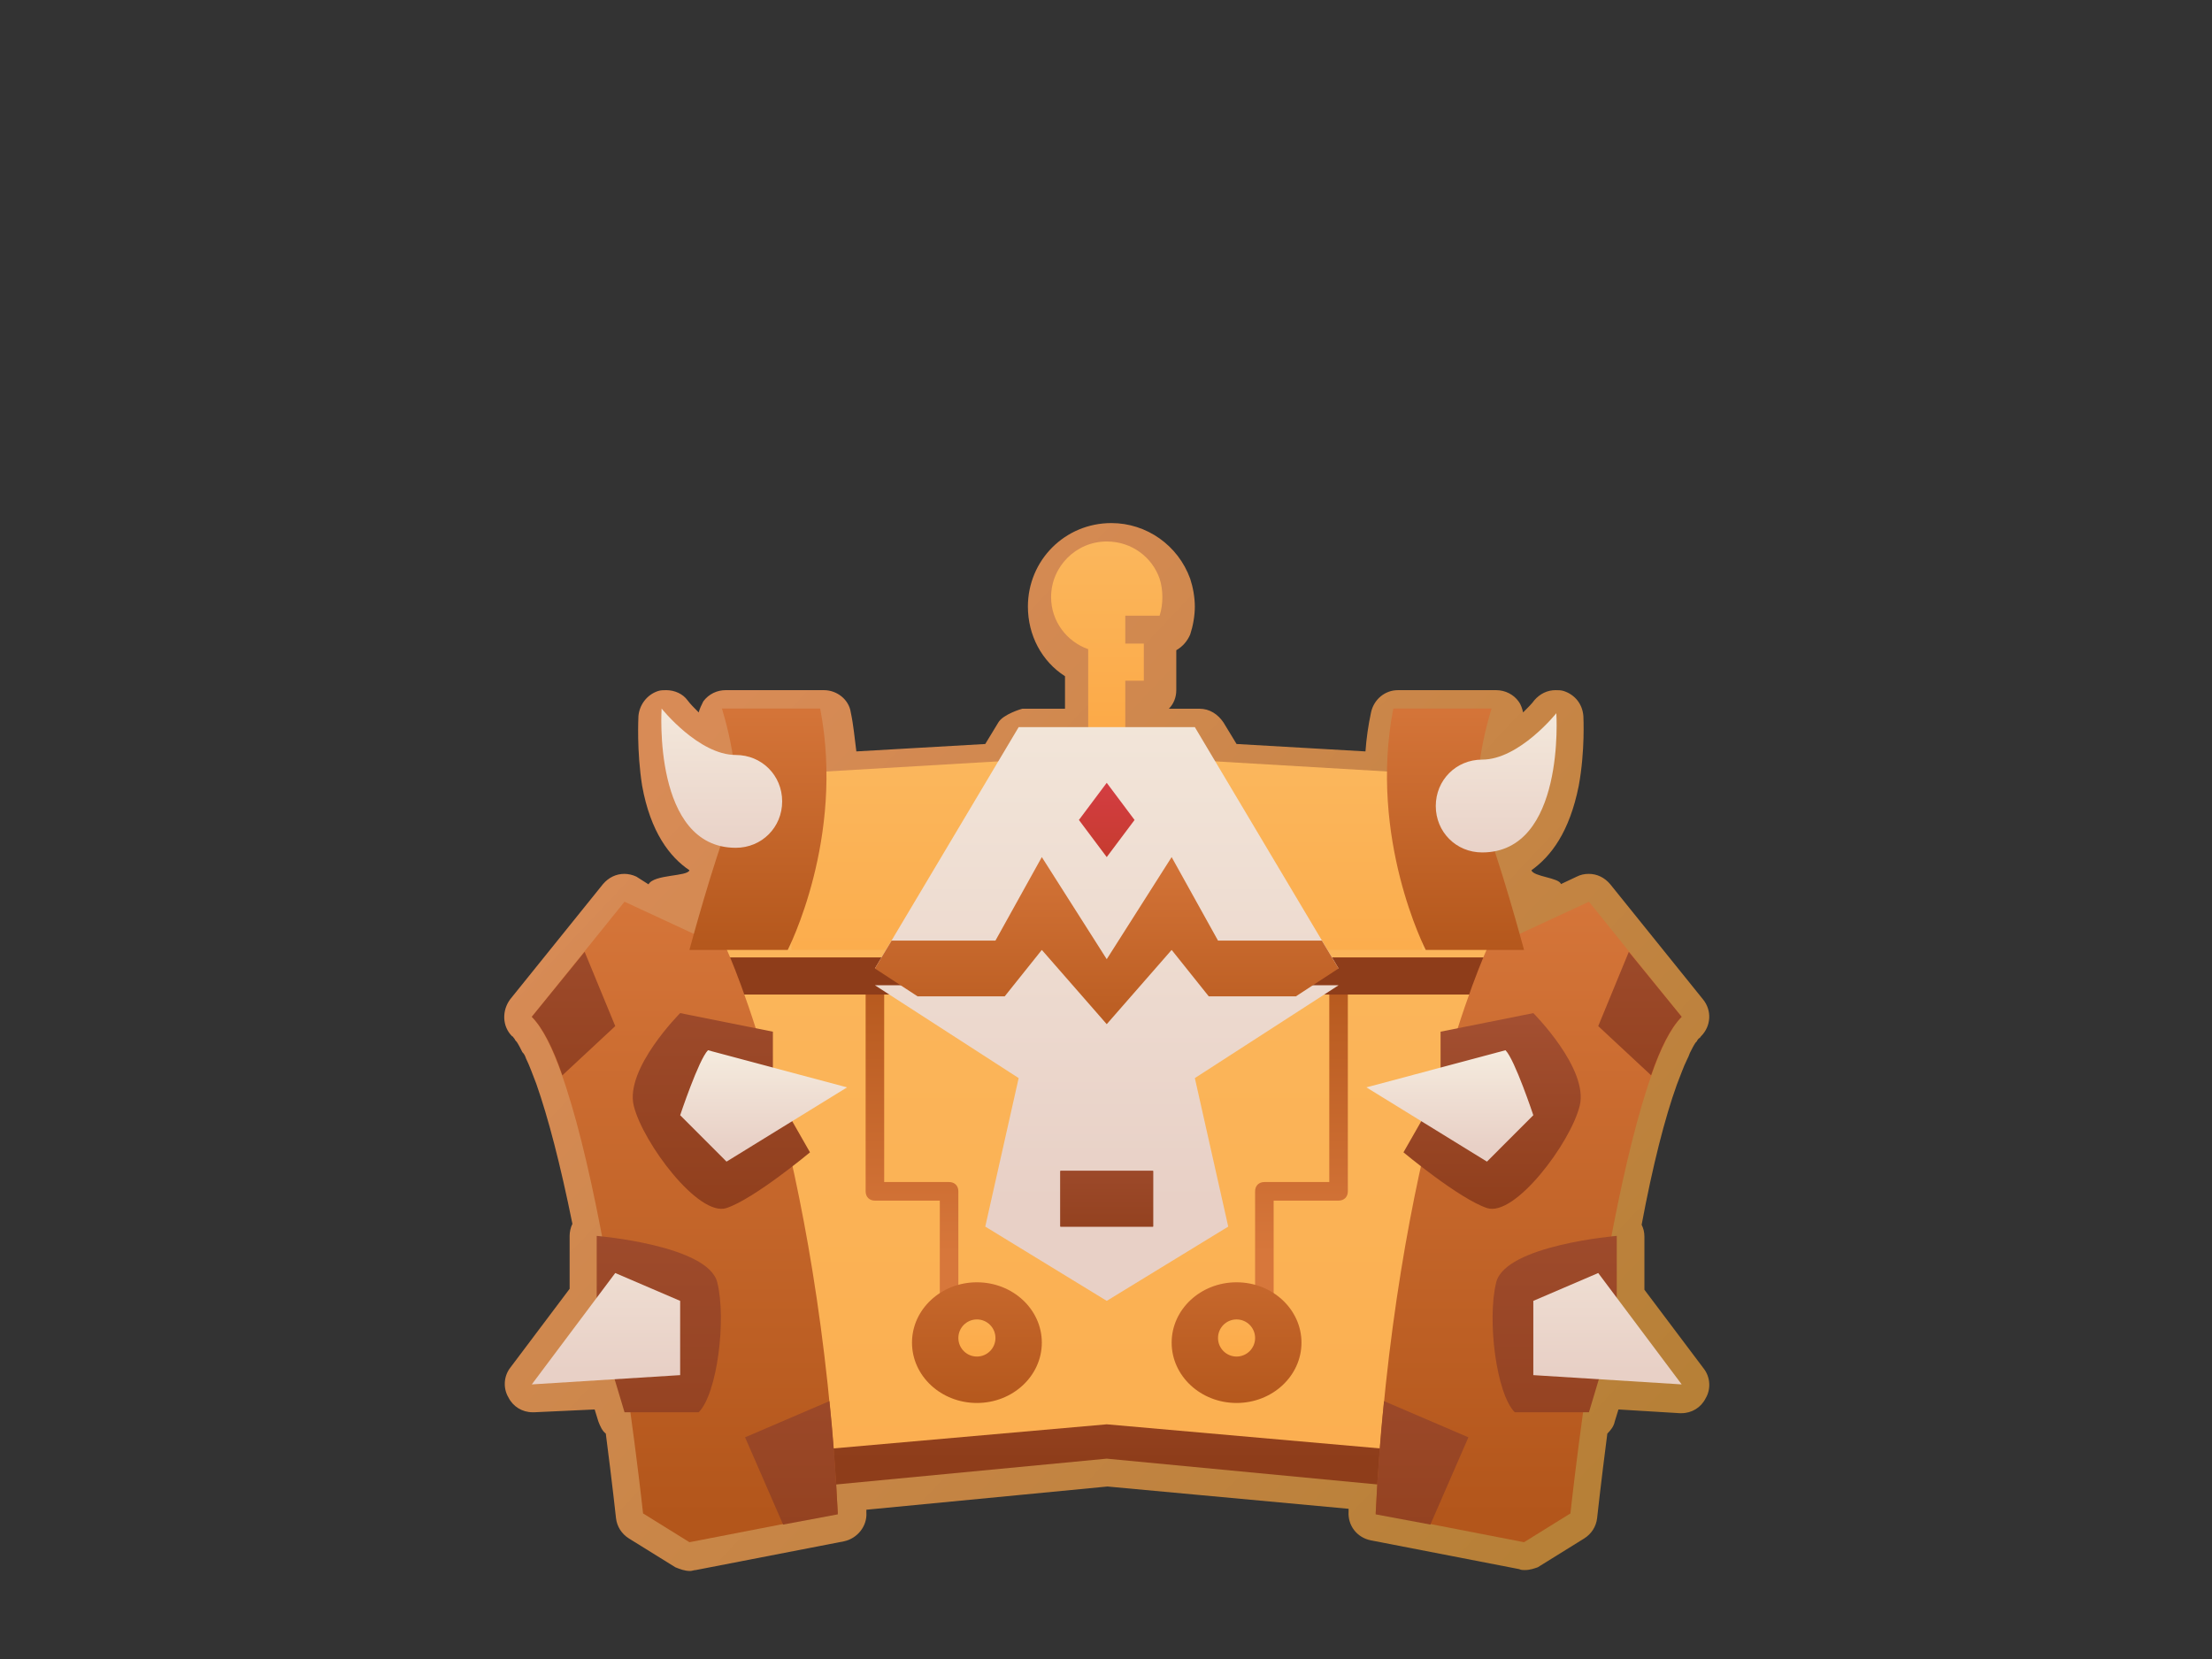 <svg width="200" height="150" viewBox="0 0 200 150" fill="none" xmlns="http://www.w3.org/2000/svg">
<rect x="0" y="0" width="200" height="150" fill="#333333" stroke="none"/>
<path d="M137.865 141.958C137.697 141.958 137.53 141.958 137.362 141.874L123.947 139.272C122.689 139.021 121.85 137.929 121.934 136.671C121.934 136.587 121.934 136.503 121.934 136.419L100.134 134.404L78.334 136.503C78.334 136.587 78.334 136.671 78.334 136.754C78.418 138.013 77.496 139.104 76.322 139.356L62.907 141.958C62.739 141.958 62.571 142.042 62.404 142.042C61.901 142.042 61.481 141.874 61.062 141.706L56.87 139.104C56.199 138.685 55.78 138.013 55.696 137.258C55.696 137.258 55.361 134.153 54.774 129.621C54.438 129.369 54.27 128.949 54.103 128.529L53.767 127.438L48.317 127.69C48.233 127.69 48.233 127.69 48.15 127.69C47.227 127.69 46.389 127.187 45.97 126.347C45.467 125.508 45.55 124.417 46.137 123.662L51.504 116.528V111.744C51.504 111.408 51.587 110.988 51.755 110.653C50.665 105.281 49.575 101.085 48.485 97.979C48.15 97.14 47.898 96.385 47.563 95.713C47.479 95.462 47.395 95.294 47.227 95.126C47.06 94.79 46.892 94.454 46.724 94.203L46.641 94.119C46.557 94.035 46.557 93.951 46.473 93.867C46.389 93.783 46.389 93.699 46.305 93.699C45.383 92.776 45.383 91.349 46.137 90.342L54.522 79.935C55.025 79.347 55.696 79.012 56.45 79.012C56.786 79.012 57.205 79.096 57.541 79.263L58.635 79.958C59.135 79.035 62.168 79.271 62.336 78.683C60.575 77.508 58.814 75.242 58.059 71.046C57.556 67.856 57.724 64.919 57.724 64.751C57.808 63.744 58.479 62.821 59.485 62.485C59.736 62.401 59.988 62.401 60.239 62.401C60.994 62.401 61.749 62.737 62.168 63.324C62.419 63.66 62.755 63.996 63.174 64.415C63.258 64.08 63.426 63.744 63.593 63.408C64.096 62.737 64.851 62.401 65.606 62.401H74.493C75.667 62.401 76.757 63.24 76.925 64.415C77.176 65.59 77.26 66.681 77.428 67.94L89.083 67.269L90.256 65.338C90.676 64.583 92.403 64.08 92.436 64.08H96.293V61.142C94.197 59.799 92.939 57.449 92.939 54.847C92.939 50.651 96.293 47.294 100.486 47.294C103.672 47.294 106.523 49.308 107.613 52.33C107.864 53.085 108.032 54.008 108.032 54.847C108.032 55.687 107.864 56.61 107.613 57.365C107.361 57.953 106.942 58.456 106.355 58.792C106.355 58.876 106.355 58.96 106.355 59.044V62.401C106.355 63.072 106.103 63.66 105.684 64.08H108.451C109.373 64.08 110.128 64.583 110.631 65.338L111.805 67.269L123.46 67.94C123.543 66.765 123.711 65.59 123.963 64.415C124.214 63.24 125.22 62.401 126.394 62.401H135.282C136.12 62.401 136.875 62.821 137.294 63.408C137.546 63.744 137.63 64.08 137.713 64.415C138.133 63.996 138.552 63.576 138.72 63.324C139.223 62.737 139.893 62.401 140.648 62.401C140.9 62.401 141.151 62.401 141.403 62.485C142.409 62.821 143.08 63.66 143.163 64.751C143.163 64.835 143.331 67.856 142.744 71.046C141.906 75.242 140.229 77.424 138.468 78.683C138.636 79.271 140.967 79.347 141.135 79.935L142.56 79.263C142.896 79.096 143.231 79.012 143.65 79.012C144.405 79.012 145.076 79.347 145.579 79.935L153.964 90.342C154.802 91.349 154.718 92.776 153.796 93.699C153.712 93.783 153.712 93.867 153.628 93.867L153.545 93.951C153.461 94.035 153.461 94.119 153.377 94.203L153.293 94.287C153.125 94.538 152.958 94.874 152.79 95.21C152.706 95.462 152.622 95.629 152.538 95.797C152.203 96.469 151.951 97.224 151.616 98.063C150.526 101.085 149.436 105.365 148.43 110.737C148.598 111.072 148.681 111.408 148.681 111.828V116.612L154.048 123.746C154.635 124.501 154.718 125.592 154.215 126.431C153.796 127.271 152.958 127.774 152.035 127.774C151.951 127.774 151.951 127.774 151.868 127.774L146.334 127.438L145.998 128.529C145.915 128.949 145.663 129.285 145.328 129.621C144.741 134.153 144.405 137.258 144.405 137.258C144.321 138.013 143.902 138.685 143.231 139.104L139.039 141.706C138.787 141.79 138.368 141.958 137.865 141.958Z" fill="url(#paint0_linear)"/>
<path d="M134.444 84.886H100.067H65.69L64.852 135.244L100.067 131.886L135.282 135.244L134.444 84.886Z" fill="url(#paint1_linear)"/>
<path d="M134.444 84.886H100.067H65.69L64.852 131.886L100.067 128.781L135.282 131.886L134.444 84.886Z" fill="url(#paint2_linear)"/>
<path d="M85.813 119.297C85.31 119.297 84.974 118.962 84.974 118.458V108.554H79.105C78.602 108.554 78.267 108.219 78.267 107.715V89.922C78.267 89.419 78.602 89.083 79.105 89.083C79.608 89.083 79.944 89.419 79.944 89.922V106.876H85.813C86.316 106.876 86.651 107.212 86.651 107.715V118.458C86.651 118.962 86.316 119.297 85.813 119.297Z" fill="url(#paint3_linear)"/>
<path d="M114.32 119.297C113.817 119.297 113.481 118.962 113.481 118.458V107.715C113.481 107.212 113.817 106.876 114.32 106.876H120.189V89.922C120.189 89.419 120.525 89.083 121.028 89.083C121.531 89.083 121.866 89.419 121.866 89.922V107.715C121.866 108.219 121.531 108.554 121.028 108.554H115.158V118.458C115.158 118.962 114.823 119.297 114.32 119.297Z" fill="url(#paint4_linear)"/>
<path d="M100.067 86.565H62.336V89.922H100.067H137.798V86.565H100.067Z" fill="url(#paint5_linear)"/>
<path d="M121.03 89.083H111.052L105.56 84.458L100.068 89.083L94.576 84.458L89.084 89.083H79.106L92.103 97.476L89.084 110.904L100.068 117.619L111.052 110.904L108.033 97.476L121.03 89.083Z" fill="url(#paint6_linear)"/>
<path d="M88.328 126.851C91.57 126.851 94.197 124.408 94.197 121.395C94.197 118.383 91.57 115.94 88.328 115.94C85.087 115.94 82.459 118.383 82.459 121.395C82.459 124.408 85.087 126.851 88.328 126.851Z" fill="url(#paint7_linear)"/>
<path d="M88.328 122.654C89.254 122.654 90.005 121.903 90.005 120.976C90.005 120.049 89.254 119.297 88.328 119.297C87.402 119.297 86.651 120.049 86.651 120.976C86.651 121.903 87.402 122.654 88.328 122.654Z" fill="url(#paint8_linear)"/>
<path d="M111.805 126.851C115.046 126.851 117.674 124.408 117.674 121.395C117.674 118.383 115.046 115.94 111.805 115.94C108.563 115.94 105.936 118.383 105.936 121.395C105.936 124.408 108.563 126.851 111.805 126.851Z" fill="url(#paint9_linear)"/>
<path d="M111.805 122.654C112.731 122.654 113.482 121.903 113.482 120.976C113.482 120.049 112.731 119.297 111.805 119.297C110.879 119.297 110.128 120.049 110.128 120.976C110.128 121.903 110.879 122.654 111.805 122.654Z" fill="url(#paint10_linear)"/>
<path d="M48.082 91.936L56.467 81.529L65.69 85.81C65.69 85.81 74.074 103.938 75.751 136.838L62.336 139.44L58.144 136.838C58.144 136.838 53.951 97.979 48.082 91.936Z" fill="url(#paint11_linear)"/>
<path d="M74.997 126.683L67.367 129.956L70.805 137.846L75.752 136.922C75.584 133.314 75.333 129.872 74.997 126.683Z" fill="url(#paint12_linear)"/>
<path d="M152.051 91.936L143.667 81.529L134.443 85.81C134.443 85.81 126.059 103.938 124.382 136.838L137.797 139.44L141.99 136.838C141.99 136.838 146.182 97.979 152.051 91.936Z" fill="url(#paint13_linear)"/>
<path d="M147.272 86.061L144.506 92.776L149.285 97.224C150.123 94.79 151.045 92.944 152.052 91.936L147.272 86.061Z" fill="url(#paint14_linear)"/>
<path d="M52.861 86.061L55.628 92.776L50.849 97.224C50.011 94.79 49.088 92.944 48.082 91.936L52.861 86.061Z" fill="url(#paint15_linear)"/>
<path d="M125.137 126.683L132.767 129.956L129.329 137.846L124.382 136.922C124.55 133.314 124.801 129.872 125.137 126.683Z" fill="url(#paint16_linear)"/>
<path d="M53.951 119.297C53.951 118.458 53.951 111.744 53.951 111.744C53.951 111.744 64.013 112.583 64.851 115.94C65.69 119.297 64.851 126.012 63.174 127.69H56.467L53.951 119.297Z" fill="url(#paint17_linear)"/>
<path d="M69.882 98.315V93.279L61.498 91.601C61.498 91.601 56.467 96.636 57.305 99.994C58.144 103.351 63.174 110.065 65.69 109.226C68.205 108.387 73.236 104.19 73.236 104.19L69.882 98.315Z" fill="url(#paint18_linear)"/>
<path d="M146.182 119.297C146.182 118.458 146.182 111.744 146.182 111.744C146.182 111.744 136.12 112.583 135.282 115.94C134.444 119.297 135.282 126.012 136.959 127.69H143.667L146.182 119.297Z" fill="url(#paint19_linear)"/>
<path d="M130.251 98.315V93.279L138.636 91.601C138.636 91.601 143.667 96.636 142.828 99.994C141.99 103.351 136.959 110.065 134.444 109.226C131.928 108.387 126.897 104.19 126.897 104.19L130.251 98.315Z" fill="url(#paint20_linear)"/>
<path d="M64.013 94.958C63.175 95.797 61.498 100.833 61.498 100.833L65.69 105.029L76.59 98.315L64.013 94.958Z" fill="url(#paint21_linear)"/>
<path d="M48.082 125.172L55.628 115.101L61.497 117.619V124.333L48.082 125.172Z" fill="url(#paint22_linear)"/>
<path d="M136.121 94.958C136.959 95.797 138.636 100.833 138.636 100.833L134.444 105.029L123.544 98.315L136.121 94.958Z" fill="url(#paint23_linear)"/>
<path d="M152.051 125.172L144.505 115.101L138.636 117.619V124.333L152.051 125.172Z" fill="url(#paint24_linear)"/>
<path d="M104.259 105.869H95.874V110.904H104.259V105.869Z" fill="url(#paint25_linear)"/>
<path d="M95.874 110.904H104.259V105.869H95.874V110.904Z" fill="url(#paint26_linear)"/>
<path d="M100.066 68.261L71.559 69.94V85.886H100.066H128.574V69.94L100.066 68.261Z" fill="url(#paint27_linear)"/>
<path d="M104.845 55.672C105.013 55.169 105.097 54.581 105.097 53.994C105.097 53.406 105.013 52.819 104.845 52.315C104.174 50.385 102.33 48.958 100.066 48.958C97.299 48.958 95.035 51.224 95.035 53.994C95.035 56.176 96.461 58.022 98.389 58.694V66.583H101.743V61.547H103.42V58.19H102.833H101.743V55.672H104.845Z" fill="url(#paint28_linear)"/>
<path d="M65.27 64.065C65.27 64.065 67.45 70.779 66.024 74.137C64.599 77.494 62.335 85.887 62.335 85.887H71.223C71.223 85.887 76.421 75.815 74.157 64.065H65.27Z" fill="url(#paint29_linear)"/>
<path d="M134.863 64.065C134.863 64.065 132.683 70.779 134.108 74.137C135.534 77.494 137.798 85.887 137.798 85.887H128.91C128.91 85.887 123.711 75.815 125.975 64.065H134.863Z" fill="url(#paint30_linear)"/>
<path d="M121.03 87.565L108.033 65.744H100.068H92.103L79.106 87.565H89.084L94.106 82.44L100.068 87.565L105.606 82.44L111.052 87.565H121.03Z" fill="url(#paint31_linear)"/>
<path d="M66.527 68.262C63.173 68.262 59.82 64.065 59.82 64.065C59.82 64.065 58.981 76.654 66.527 76.654C68.875 76.654 70.72 74.808 70.72 72.458C70.72 70.108 68.875 68.262 66.527 68.262Z" fill="url(#paint32_linear)"/>
<path d="M100.066 70.779L97.551 74.137L100.066 77.494L102.582 74.137L100.066 70.779Z" fill="url(#paint33_linear)"/>
<path d="M119.518 85.047H110.128L105.935 77.494L100.066 86.726L94.197 77.494L90.004 85.047H80.614L79.105 87.565L82.961 90.083H90.843L94.197 85.887L100.066 92.601L105.935 85.887L109.289 90.083H117.171L121.028 87.565L119.518 85.047Z" fill="url(#paint34_linear)"/>
<path d="M134.01 68.681C137.363 68.681 140.717 64.485 140.717 64.485C140.717 64.485 141.556 77.074 134.01 77.074C131.662 77.074 129.817 75.227 129.817 72.877C129.817 70.527 131.662 68.681 134.01 68.681Z" fill="url(#paint35_linear)"/>
<defs>
<linearGradient id="paint0_linear" x1="62.6" y1="66.461" x2="141.747" y2="141.275" gradientUnits="userSpaceOnUse">
<stop stop-color="#D88B56"/>
<stop offset="0.974" stop-color="#B78037"/>
</linearGradient>
<linearGradient id="paint1_linear" x1="100.067" y1="115.881" x2="100.067" y2="132.445" gradientUnits="userSpaceOnUse">
<stop stop-color="#A34F31"/>
<stop offset="0.974" stop-color="#8E3D1A"/>
</linearGradient>
<linearGradient id="paint2_linear" x1="100.067" y1="73.29" x2="100.067" y2="184.644" gradientUnits="userSpaceOnUse">
<stop stop-color="#FBB75D"/>
<stop offset="1" stop-color="#FCA845"/>
</linearGradient>
<linearGradient id="paint3_linear" x1="82.459" y1="85.192" x2="82.459" y2="118.213" gradientUnits="userSpaceOnUse">
<stop offset="0.037" stop-color="#B3561B"/>
<stop offset="0.852" stop-color="#D7773B"/>
</linearGradient>
<linearGradient id="paint4_linear" x1="117.674" y1="85.192" x2="117.674" y2="118.213" gradientUnits="userSpaceOnUse">
<stop offset="0.037" stop-color="#B3561B"/>
<stop offset="0.852" stop-color="#D7773B"/>
</linearGradient>
<linearGradient id="paint5_linear" x1="100.067" y1="70.877" x2="100.067" y2="86.898" gradientUnits="userSpaceOnUse">
<stop stop-color="#A34F31"/>
<stop offset="0.974" stop-color="#8E3D1A"/>
</linearGradient>
<linearGradient id="paint6_linear" x1="100.068" y1="108.781" x2="100.068" y2="49.492" gradientUnits="userSpaceOnUse">
<stop stop-color="#E8D0C6"/>
<stop offset="0.906" stop-color="#F5EBDE"/>
</linearGradient>
<linearGradient id="paint7_linear" x1="88.328" y1="129.344" x2="88.328" y2="100.782" gradientUnits="userSpaceOnUse">
<stop offset="0.037" stop-color="#B3561B"/>
<stop offset="0.852" stop-color="#D7773B"/>
</linearGradient>
<linearGradient id="paint8_linear" x1="88.328" y1="116.171" x2="88.328" y2="123.317" gradientUnits="userSpaceOnUse">
<stop stop-color="#FBB75D"/>
<stop offset="1" stop-color="#FCA845"/>
</linearGradient>
<linearGradient id="paint9_linear" x1="111.805" y1="129.344" x2="111.805" y2="100.782" gradientUnits="userSpaceOnUse">
<stop offset="0.037" stop-color="#B3561B"/>
<stop offset="0.852" stop-color="#D7773B"/>
</linearGradient>
<linearGradient id="paint10_linear" x1="111.805" y1="116.171" x2="111.805" y2="123.317" gradientUnits="userSpaceOnUse">
<stop stop-color="#FBB75D"/>
<stop offset="1" stop-color="#FCA845"/>
</linearGradient>
<linearGradient id="paint11_linear" x1="61.917" y1="139.836" x2="61.917" y2="67.233" gradientUnits="userSpaceOnUse">
<stop offset="0.037" stop-color="#B3561B"/>
<stop offset="0.852" stop-color="#D7773B"/>
</linearGradient>
<linearGradient id="paint12_linear" x1="71.559" y1="115.329" x2="71.559" y2="147.687" gradientUnits="userSpaceOnUse">
<stop stop-color="#A34F31"/>
<stop offset="0.974" stop-color="#8E3D1A"/>
</linearGradient>
<linearGradient id="paint13_linear" x1="138.217" y1="139.836" x2="138.217" y2="67.233" gradientUnits="userSpaceOnUse">
<stop offset="0.037" stop-color="#B3561B"/>
<stop offset="0.852" stop-color="#D7773B"/>
</linearGradient>
<linearGradient id="paint14_linear" x1="148.279" y1="77.164" x2="148.279" y2="107.473" gradientUnits="userSpaceOnUse">
<stop stop-color="#A34F31"/>
<stop offset="0.974" stop-color="#8E3D1A"/>
</linearGradient>
<linearGradient id="paint15_linear" x1="51.855" y1="77.164" x2="51.855" y2="107.473" gradientUnits="userSpaceOnUse">
<stop stop-color="#A34F31"/>
<stop offset="0.974" stop-color="#8E3D1A"/>
</linearGradient>
<linearGradient id="paint16_linear" x1="128.574" y1="115.329" x2="128.574" y2="147.687" gradientUnits="userSpaceOnUse">
<stop stop-color="#A34F31"/>
<stop offset="0.974" stop-color="#8E3D1A"/>
</linearGradient>
<linearGradient id="paint17_linear" x1="59.566" y1="102.233" x2="59.566" y2="142.333" gradientUnits="userSpaceOnUse">
<stop stop-color="#A34F31"/>
<stop offset="0.974" stop-color="#8E3D1A"/>
</linearGradient>
<linearGradient id="paint18_linear" x1="65.224" y1="83.15" x2="65.224" y2="113.727" gradientUnits="userSpaceOnUse">
<stop stop-color="#A34F31"/>
<stop offset="0.974" stop-color="#8E3D1A"/>
</linearGradient>
<linearGradient id="paint19_linear" x1="140.568" y1="102.233" x2="140.568" y2="142.333" gradientUnits="userSpaceOnUse">
<stop stop-color="#A34F31"/>
<stop offset="0.974" stop-color="#8E3D1A"/>
</linearGradient>
<linearGradient id="paint20_linear" x1="134.91" y1="92.189" x2="134.91" y2="111.536" gradientUnits="userSpaceOnUse">
<stop stop-color="#A34F31"/>
<stop offset="0.974" stop-color="#8E3D1A"/>
</linearGradient>
<linearGradient id="paint21_linear" x1="69.044" y1="103.665" x2="69.044" y2="94.222" gradientUnits="userSpaceOnUse">
<stop stop-color="#E8D0C6"/>
<stop offset="0.906" stop-color="#F5EBDE"/>
</linearGradient>
<linearGradient id="paint22_linear" x1="54.79" y1="123.934" x2="54.79" y2="103.885" gradientUnits="userSpaceOnUse">
<stop stop-color="#E8D0C6"/>
<stop offset="0.906" stop-color="#F5EBDE"/>
</linearGradient>
<linearGradient id="paint23_linear" x1="131.09" y1="103.665" x2="131.09" y2="94.222" gradientUnits="userSpaceOnUse">
<stop stop-color="#E8D0C6"/>
<stop offset="0.906" stop-color="#F5EBDE"/>
</linearGradient>
<linearGradient id="paint24_linear" x1="145.344" y1="123.934" x2="145.344" y2="103.885" gradientUnits="userSpaceOnUse">
<stop stop-color="#E8D0C6"/>
<stop offset="0.906" stop-color="#F5EBDE"/>
</linearGradient>
<linearGradient id="paint25_linear" x1="100.066" y1="141.039" x2="100.066" y2="140.908" gradientUnits="userSpaceOnUse">
<stop stop-color="#A34F31"/>
<stop offset="0.974" stop-color="#8E3D1A"/>
</linearGradient>
<linearGradient id="paint26_linear" x1="100.066" y1="101.975" x2="100.066" y2="114.53" gradientUnits="userSpaceOnUse">
<stop stop-color="#A34F31"/>
<stop offset="0.974" stop-color="#8E3D1A"/>
</linearGradient>
<linearGradient id="paint27_linear" x1="100.066" y1="68.446" x2="100.066" y2="94.276" gradientUnits="userSpaceOnUse">
<stop stop-color="#FBB75D"/>
<stop offset="1" stop-color="#FCA845"/>
</linearGradient>
<linearGradient id="paint28_linear" x1="100.066" y1="48.255" x2="100.066" y2="68.01" gradientUnits="userSpaceOnUse">
<stop stop-color="#FBB75D"/>
<stop offset="1" stop-color="#FCA845"/>
</linearGradient>
<linearGradient id="paint29_linear" x1="68.518" y1="87.912" x2="68.518" y2="57.783" gradientUnits="userSpaceOnUse">
<stop offset="0.037" stop-color="#B3561B"/>
<stop offset="0.852" stop-color="#D7773B"/>
</linearGradient>
<linearGradient id="paint30_linear" x1="131.615" y1="87.912" x2="131.615" y2="57.783" gradientUnits="userSpaceOnUse">
<stop offset="0.037" stop-color="#B3561B"/>
<stop offset="0.852" stop-color="#D7773B"/>
</linearGradient>
<linearGradient id="paint31_linear" x1="100.068" y1="107.263" x2="100.068" y2="47.975" gradientUnits="userSpaceOnUse">
<stop stop-color="#E8D0C6"/>
<stop offset="0.906" stop-color="#F5EBDE"/>
</linearGradient>
<linearGradient id="paint32_linear" x1="65.256" y1="77.704" x2="65.256" y2="60.596" gradientUnits="userSpaceOnUse">
<stop stop-color="#E8D0C6"/>
<stop offset="0.906" stop-color="#F5EBDE"/>
</linearGradient>
<linearGradient id="paint33_linear" x1="100.066" y1="70.48" x2="100.066" y2="78.62" gradientUnits="userSpaceOnUse">
<stop stop-color="#D43D43"/>
<stop offset="1" stop-color="#C43B2C"/>
</linearGradient>
<linearGradient id="paint34_linear" x1="100.066" y1="97.935" x2="100.066" y2="71.457" gradientUnits="userSpaceOnUse">
<stop offset="0.037" stop-color="#B3561B"/>
<stop offset="0.852" stop-color="#D7773B"/>
</linearGradient>
<linearGradient id="paint35_linear" x1="135.281" y1="78.123" x2="135.281" y2="61.016" gradientUnits="userSpaceOnUse">
<stop stop-color="#E8D0C6"/>
<stop offset="0.906" stop-color="#F5EBDE"/>
</linearGradient>
</defs>
</svg>
